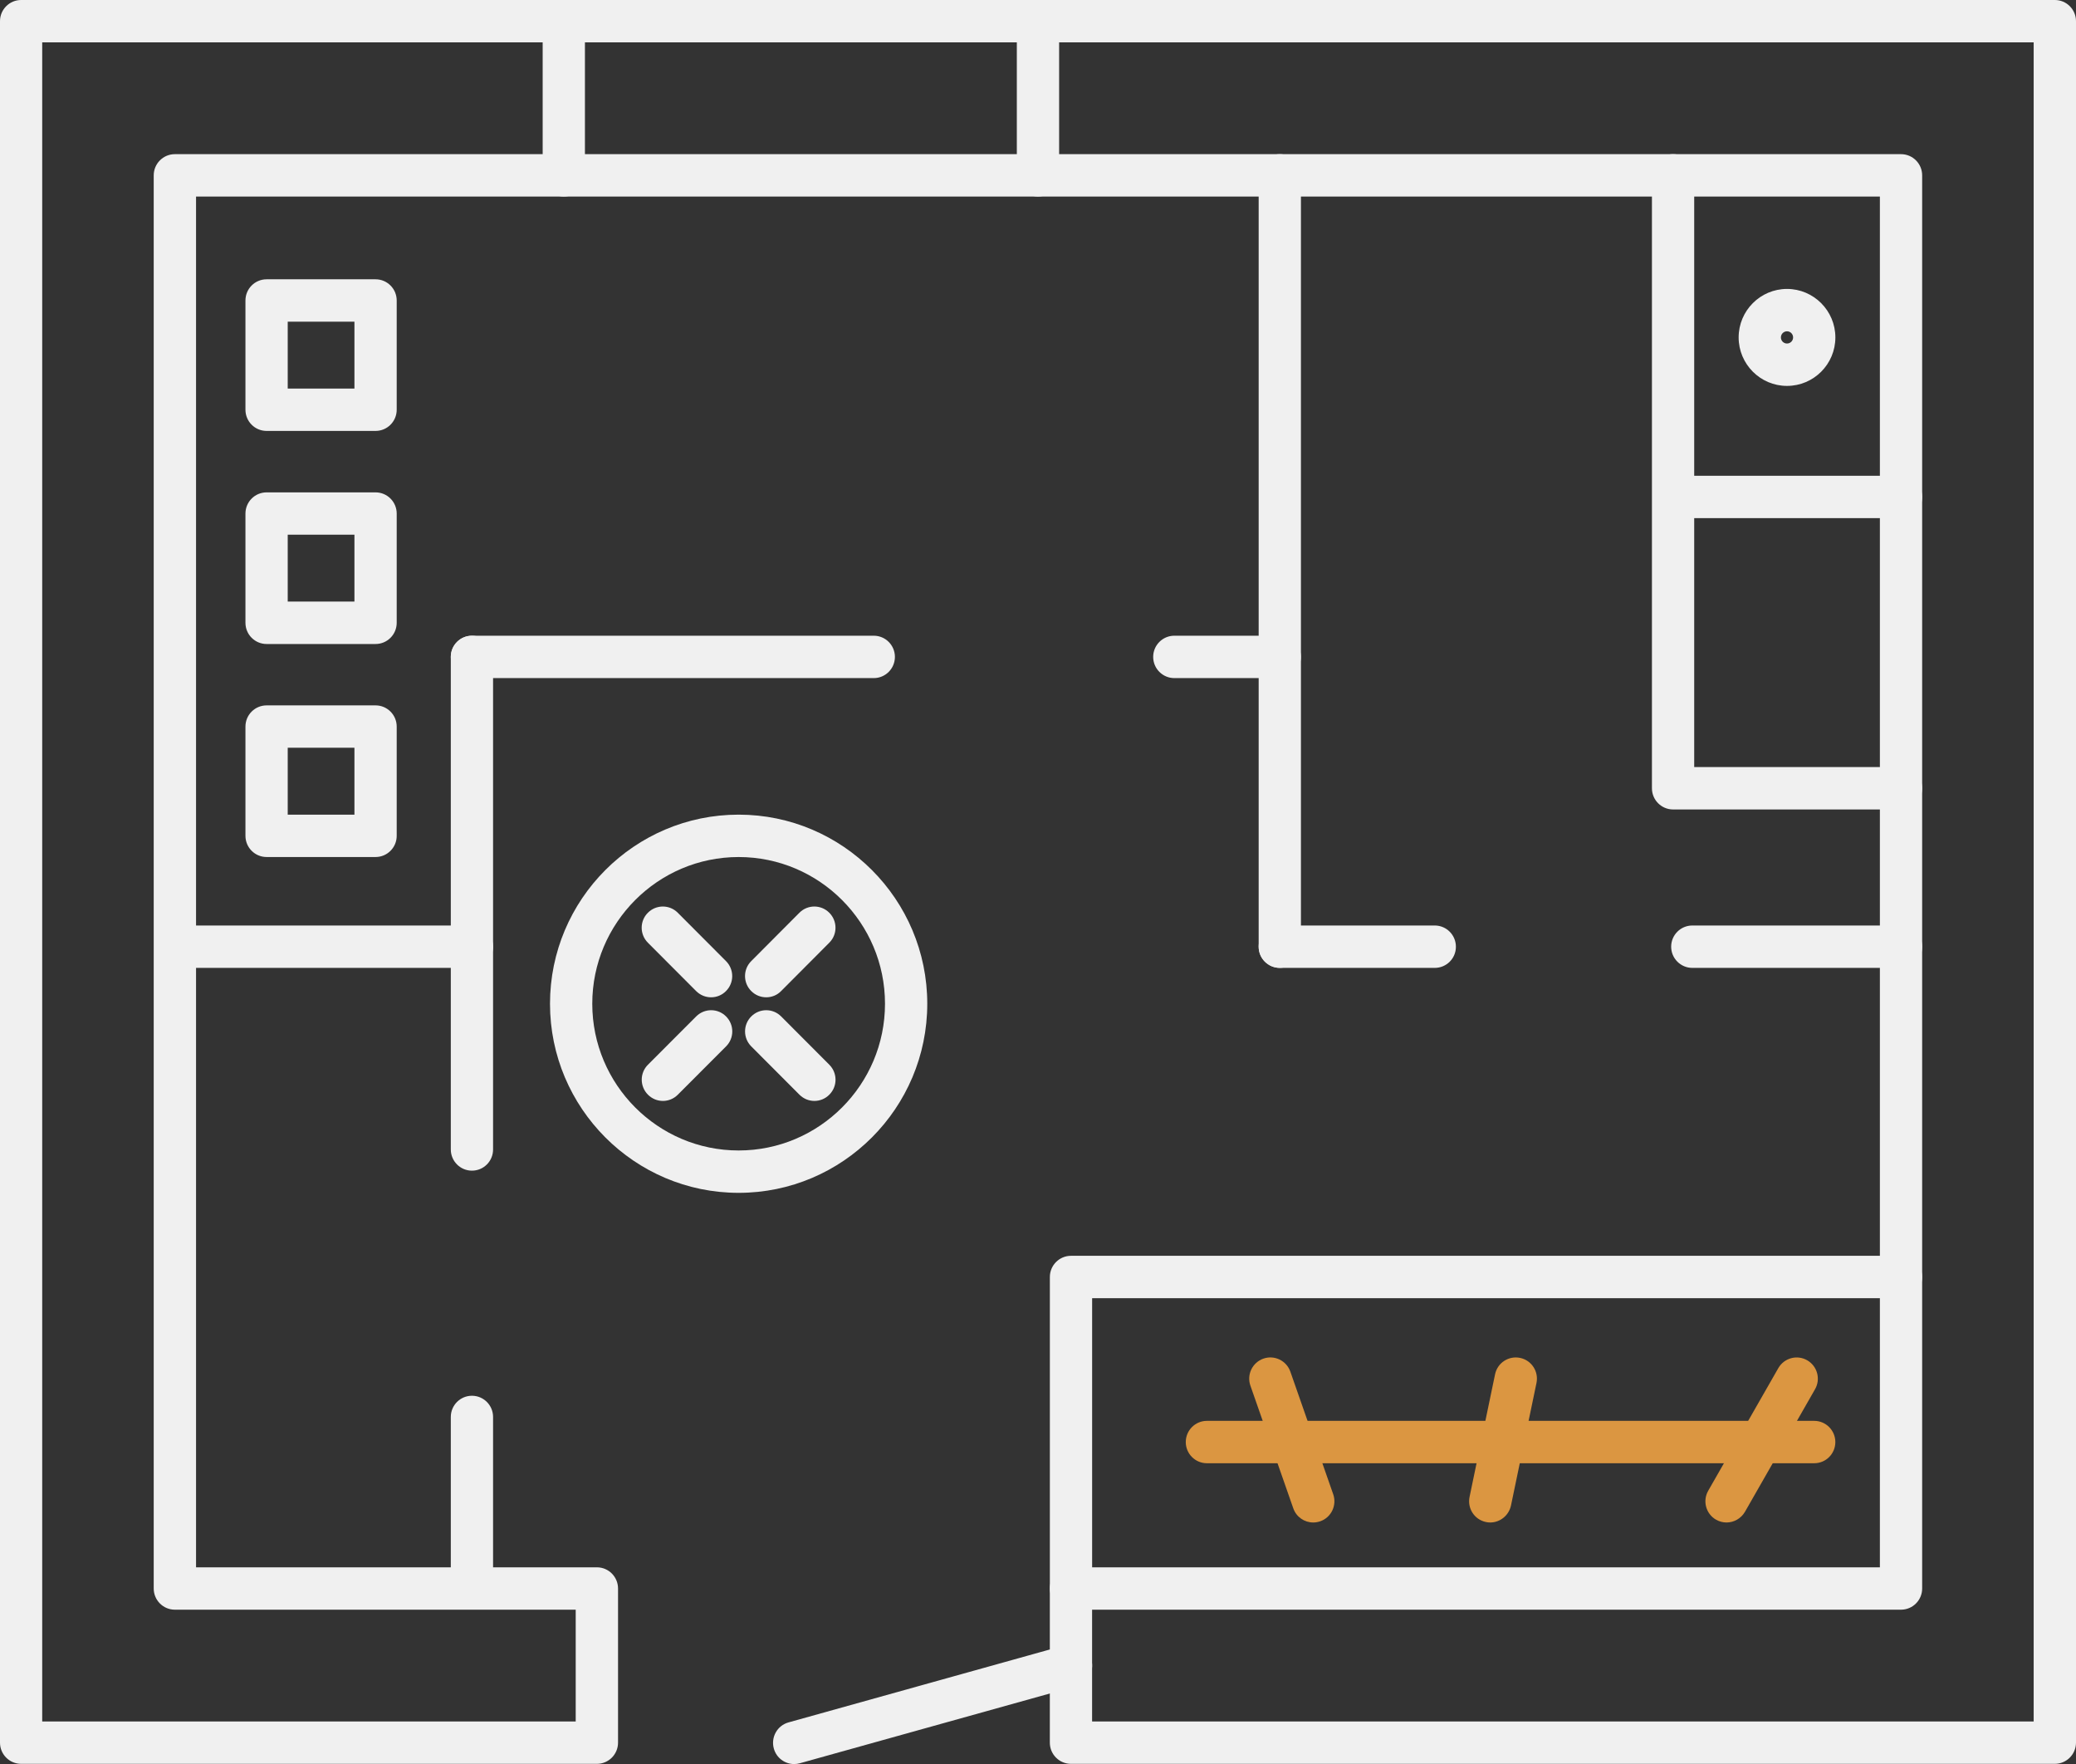 <svg width="133" height="113" viewBox="0 0 133 113" fill="none" xmlns="http://www.w3.org/2000/svg">
<rect x="0" y="0" width="133" height="113" fill="#333333" stroke="none"/>
<g id="Group">
<g id="Group_2">
<path id="Vector" d="M36.12 12.59C35.373 12.59 34.766 11.981 34.766 11.232V1.357C34.766 0.608 35.373 0 36.12 0C36.867 0 37.474 0.608 37.474 1.357V11.232C37.474 11.981 36.867 12.59 36.12 12.59Z" fill="#F0F0F0"/>
</g>
<g id="Group_3">
<path id="Vector_2" d="M66.499 12.59C65.751 12.59 65.144 11.981 65.144 11.232V1.357C65.144 0.608 65.751 0 66.499 0C67.246 0 67.853 0.608 67.853 1.357V11.232C67.853 11.981 67.25 12.59 66.499 12.59Z" fill="#F0F0F0"/>
</g>
<g id="Group_4">
<path id="Vector_3" d="M81.991 61.999C81.244 61.999 80.637 61.391 80.637 60.642V11.232C80.637 10.483 81.244 9.875 81.991 9.875C82.738 9.875 83.345 10.483 83.345 11.232V60.642C83.349 61.391 82.742 61.999 81.991 61.999Z" fill="#F0F0F0"/>
</g>
<g id="Group_5">
<path id="Vector_4" d="M91.919 62H81.991C81.244 62 80.637 61.391 80.637 60.642C80.637 59.893 81.244 59.285 81.991 59.285H91.919C92.666 59.285 93.273 59.893 93.273 60.642C93.277 61.391 92.67 62 91.919 62Z" fill="#F0F0F0"/>
</g>
<g id="Group_6">
<path id="Vector_5" d="M121.794 62H108.419C107.672 62 107.064 61.391 107.064 60.642C107.064 59.893 107.672 59.285 108.419 59.285H121.794C122.541 59.285 123.148 59.893 123.148 60.642C123.148 61.391 122.541 62 121.794 62Z" fill="#F0F0F0"/>
</g>
<g id="Group_7">
<path id="Vector_6" d="M81.991 43.437H75.233C74.486 43.437 73.879 42.828 73.879 42.079C73.879 41.33 74.486 40.722 75.233 40.722H81.991C82.738 40.722 83.345 41.33 83.345 42.079C83.345 42.828 82.742 43.437 81.991 43.437Z" fill="#F0F0F0"/>
</g>
<g id="Group_8">
<path id="Vector_7" d="M55.979 43.437H30.235C29.488 43.437 28.881 42.828 28.881 42.079C28.881 41.33 29.488 40.722 30.235 40.722H55.979C56.726 40.722 57.333 41.33 57.333 42.079C57.333 42.828 56.726 43.437 55.979 43.437Z" fill="#F0F0F0"/>
</g>
<g id="Group_9">
<path id="Vector_8" d="M30.235 74.989C29.488 74.989 28.881 74.381 28.881 73.632V42.079C28.881 41.33 29.488 40.722 30.235 40.722C30.982 40.722 31.589 41.33 31.589 42.079V73.632C31.589 74.381 30.986 74.989 30.235 74.989Z" fill="#F0F0F0"/>
</g>
<g id="Group_10">
<path id="Vector_9" d="M30.235 102.925C29.488 102.925 28.881 102.316 28.881 101.567V90.765C28.881 90.016 29.488 89.408 30.235 89.408C30.982 89.408 31.589 90.016 31.589 90.765V101.567C31.589 102.316 30.986 102.925 30.235 102.925Z" fill="#F0F0F0"/>
</g>
<g id="Group_11">
<path id="Vector_10" d="M30.238 62H12.346C11.599 62 10.992 61.391 10.992 60.642C10.992 59.893 11.599 59.285 12.346 59.285H30.238C30.985 59.285 31.592 59.893 31.592 60.642C31.592 61.391 30.989 62 30.238 62Z" fill="#F0F0F0"/>
</g>
<g id="Group_12">
<path id="Vector_11" d="M50.878 113C50.284 113 49.74 112.609 49.575 112.004C49.376 111.281 49.796 110.532 50.517 110.332L68.252 105.384C68.973 105.184 69.721 105.605 69.92 106.329C70.12 107.052 69.699 107.801 68.978 108.001L51.243 112.949C51.124 112.983 51.001 113 50.878 113Z" fill="#F0F0F0"/>
</g>
<g id="Group_13">
<path id="Vector_12" d="M131.642 112.987H68.612C67.865 112.987 67.258 112.379 67.258 111.63V101.755C67.258 101.006 67.865 100.398 68.612 100.398H120.436V12.59H12.56V100.398H38.241C38.988 100.398 39.595 101.006 39.595 101.755V111.63C39.595 112.379 38.988 112.987 38.241 112.987H1.354C0.607 112.987 0 112.379 0 111.63V1.357C0 0.608 0.607 0 1.354 0H131.646C132.393 0 133 0.608 133 1.357V111.63C132.996 112.383 132.389 112.987 131.642 112.987ZM69.966 110.273H130.288V2.714H2.704V110.273H36.883V103.112H11.202C10.455 103.112 9.848 102.504 9.848 101.755V11.232C9.848 10.483 10.455 9.875 11.202 9.875H121.79C122.537 9.875 123.144 10.483 123.144 11.232V101.755C123.144 102.504 122.537 103.112 121.79 103.112H69.966V110.273Z" fill="#F0F0F0"/>
</g>
<g id="Group_14">
<path id="Vector_13" d="M68.614 103.112C67.867 103.112 67.26 102.504 67.26 101.755V81.801C67.26 81.052 67.867 80.443 68.614 80.443H121.792C122.539 80.443 123.146 81.052 123.146 81.801C123.146 82.549 122.539 83.158 121.792 83.158H69.968V101.755C69.968 102.504 69.361 103.112 68.614 103.112Z" fill="#F0F0F0"/>
</g>
<g id="Group_15">
<path id="Vector_14" d="M116.228 93.731H77.321C76.574 93.731 75.967 93.123 75.967 92.374C75.967 91.625 76.574 91.016 77.321 91.016H116.228C116.975 91.016 117.582 91.625 117.582 92.374C117.582 93.123 116.979 93.731 116.228 93.731Z" fill="#DB9641"/>
</g>
<g id="Group_16">
<path id="Vector_15" d="M110.61 97.526C110.381 97.526 110.151 97.466 109.939 97.347C109.29 96.973 109.065 96.143 109.438 95.492L113.929 87.638C114.303 86.987 115.131 86.762 115.78 87.136C116.429 87.511 116.654 88.34 116.281 88.991L111.79 96.845C111.535 97.279 111.077 97.526 110.61 97.526Z" fill="#DB9641"/>
</g>
<g id="Group_17">
<path id="Vector_16" d="M95.472 97.526C95.379 97.526 95.286 97.518 95.197 97.496C94.462 97.343 93.995 96.624 94.148 95.888L95.782 88.034C95.935 87.298 96.653 86.83 97.387 86.983C98.121 87.136 98.588 87.855 98.435 88.591L96.801 96.445C96.661 97.084 96.097 97.526 95.472 97.526Z" fill="#DB9641"/>
</g>
<g id="Group_18">
<path id="Vector_17" d="M84.132 97.526C83.571 97.526 83.049 97.177 82.854 96.616L80.108 88.762C79.861 88.055 80.231 87.281 80.939 87.03C81.644 86.783 82.417 87.153 82.667 87.864L85.413 95.718C85.66 96.424 85.29 97.203 84.581 97.45C84.433 97.501 84.28 97.526 84.132 97.526Z" fill="#DB9641"/>
</g>
<g id="Group_19">
<path id="Vector_18" d="M121.792 51.852H107.186C106.439 51.852 105.832 51.243 105.832 50.495V11.232C105.832 10.483 106.439 9.875 107.186 9.875C107.933 9.875 108.54 10.483 108.54 11.232V49.137H121.792C122.539 49.137 123.146 49.746 123.146 50.495C123.146 51.243 122.539 51.852 121.792 51.852Z" fill="#F0F0F0"/>
</g>
<g id="Group_20">
<path id="Vector_19" d="M114.485 24.72C112.775 24.72 111.387 23.324 111.387 21.614C111.387 19.899 112.779 18.508 114.485 18.508C116.192 18.508 117.584 19.903 117.584 21.614C117.584 23.328 116.196 24.72 114.485 24.72ZM114.485 21.222C114.269 21.222 114.095 21.397 114.095 21.614C114.095 21.831 114.269 22.005 114.485 22.005C114.702 22.005 114.876 21.831 114.876 21.614C114.876 21.397 114.702 21.222 114.485 21.222Z" fill="#F0F0F0"/>
</g>
<g id="Group_21">
<path id="Vector_20" d="M121.794 33.191H108.419C107.672 33.191 107.064 32.583 107.064 31.834C107.064 31.085 107.672 30.476 108.419 30.476H121.794C122.541 30.476 123.148 31.085 123.148 31.834C123.148 32.583 122.541 33.191 121.794 33.191Z" fill="#F0F0F0"/>
</g>
<g id="Group_22">
<g id="Group_23">
<path id="Vector_21" d="M24.061 54.898H17.079C16.332 54.898 15.725 54.29 15.725 53.541V46.542C15.725 45.793 16.332 45.185 17.079 45.185H24.061C24.808 45.185 25.415 45.793 25.415 46.542V53.541C25.415 54.29 24.808 54.898 24.061 54.898ZM18.433 52.184H22.707V47.899H18.433V52.184Z" fill="#F0F0F0"/>
</g>
<g id="Group_24">
<path id="Vector_22" d="M24.061 41.253H17.079C16.332 41.253 15.725 40.645 15.725 39.896V32.897C15.725 32.148 16.332 31.54 17.079 31.54H24.061C24.808 31.54 25.415 32.148 25.415 32.897V39.896C25.415 40.645 24.808 41.253 24.061 41.253ZM18.433 38.535H22.707V34.25H18.433V38.535Z" fill="#F0F0F0"/>
</g>
<g id="Group_25">
<path id="Vector_23" d="M24.061 27.604H17.079C16.332 27.604 15.725 26.996 15.725 26.247V19.248C15.725 18.499 16.332 17.891 17.079 17.891H24.061C24.808 17.891 25.415 18.499 25.415 19.248V26.247C25.415 26.996 24.808 27.604 24.061 27.604ZM18.433 24.89H22.707V20.605H18.433V24.89Z" fill="#F0F0F0"/>
</g>
</g>
<g id="Group_26">
<path id="Vector_24" d="M47.321 76.41C40.657 76.41 35.236 70.977 35.236 64.297C35.236 57.617 40.657 52.184 47.321 52.184C53.985 52.184 59.406 57.617 59.406 64.297C59.406 70.977 53.985 76.41 47.321 76.41ZM47.321 54.899C42.151 54.899 37.944 59.115 37.944 64.297C37.944 69.479 42.151 73.696 47.321 73.696C52.491 73.696 56.698 69.479 56.698 64.297C56.698 59.115 52.491 54.899 47.321 54.899Z" fill="#F0F0F0"/>
</g>
<g id="Group_27">
<g id="Group_28">
<g id="Group_29">
<path id="Vector_25" d="M45.557 63.884C45.209 63.884 44.865 63.752 44.597 63.484L41.507 60.387C40.977 59.855 40.977 58.996 41.507 58.468C42.038 57.936 42.895 57.936 43.422 58.468L46.512 61.566C47.042 62.097 47.042 62.957 46.512 63.484C46.249 63.752 45.905 63.884 45.557 63.884Z" fill="#F0F0F0"/>
</g>
<g id="Group_30">
<path id="Vector_26" d="M52.176 70.522C51.828 70.522 51.484 70.39 51.216 70.122L48.13 67.029C47.6 66.497 47.6 65.638 48.13 65.11C48.661 64.578 49.518 64.578 50.045 65.11L53.131 68.203C53.661 68.735 53.661 69.594 53.131 70.122C52.867 70.39 52.519 70.522 52.176 70.522Z" fill="#F0F0F0"/>
</g>
</g>
<g id="Group_31">
<g id="Group_32">
<path id="Vector_27" d="M49.088 63.884C48.74 63.884 48.396 63.752 48.128 63.484C47.598 62.953 47.598 62.093 48.128 61.566L51.214 58.468C51.741 57.936 52.602 57.936 53.129 58.468C53.659 59 53.659 59.859 53.129 60.387L50.043 63.484C49.784 63.752 49.436 63.884 49.088 63.884Z" fill="#F0F0F0"/>
</g>
<g id="Group_33">
<path id="Vector_28" d="M42.471 70.522C42.123 70.522 41.779 70.39 41.511 70.122C40.981 69.59 40.981 68.731 41.511 68.203L44.601 65.11C45.132 64.578 45.989 64.578 46.516 65.11C47.046 65.642 47.046 66.501 46.516 67.029L43.426 70.122C43.162 70.39 42.814 70.522 42.471 70.522Z" fill="#F0F0F0"/>
</g>
</g>
</g>
</g>
</svg>
